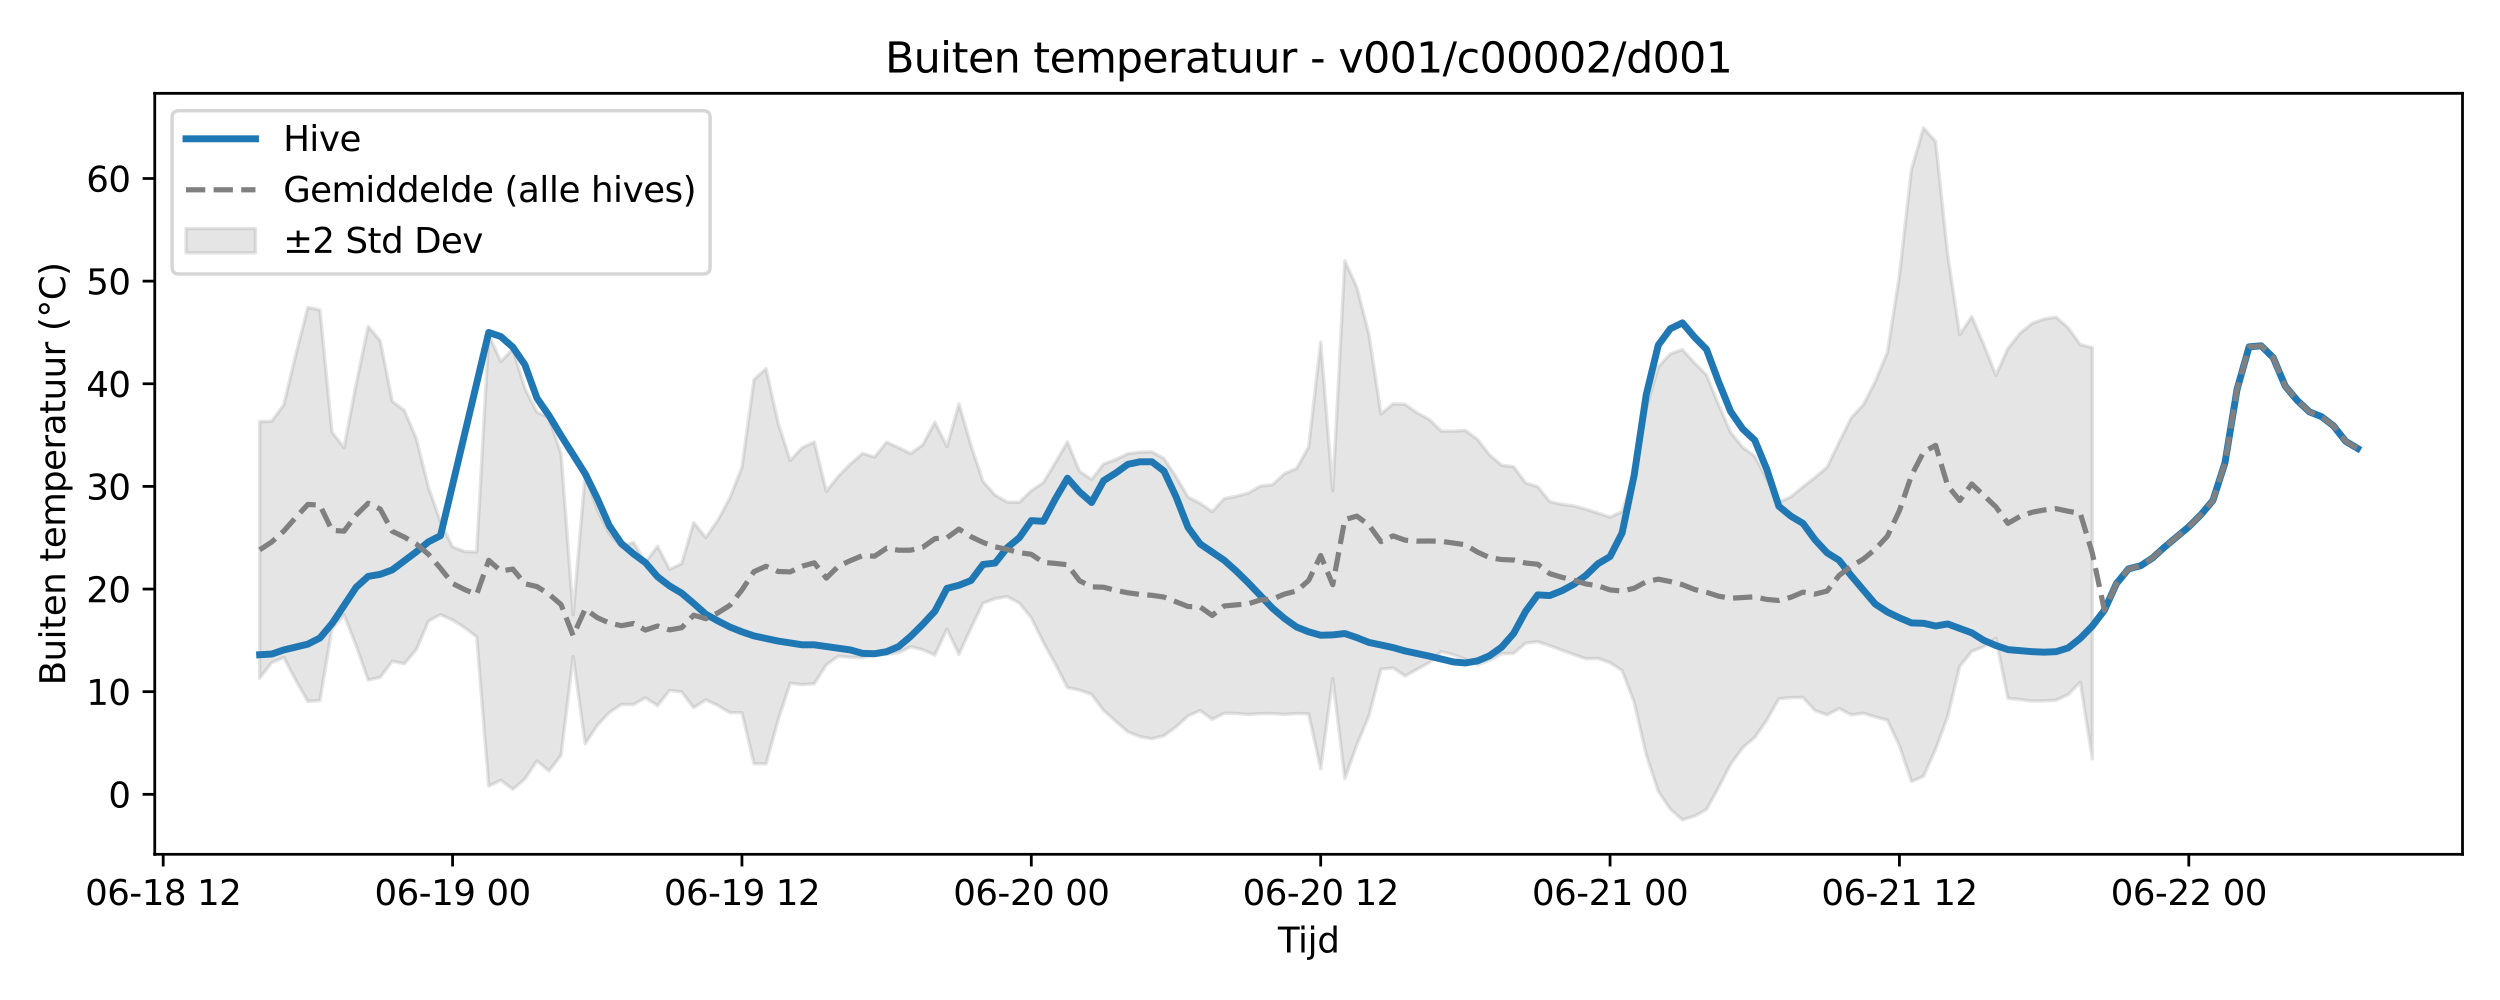 <?xml version="1.0" encoding="utf-8" standalone="no"?>
<!DOCTYPE svg PUBLIC "-//W3C//DTD SVG 1.1//EN"
  "http://www.w3.org/Graphics/SVG/1.1/DTD/svg11.dtd">
<svg xmlns:xlink="http://www.w3.org/1999/xlink" width="720pt" height="288pt" viewBox="0 0 720 288" xmlns="http://www.w3.org/2000/svg" version="1.1">
 <defs>
  <style type="text/css">*{stroke-linejoin: round; stroke-linecap: butt}</style>
 </defs>
 <g id="figure_1">
  <g id="patch_1">
   <path d="M 0 288 
L 720 288 
L 720 0 
L 0 0 
z
" style="fill: #ffffff"/>
  </g>
  <g id="axes_1">
   <g id="patch_2">
    <path d="M 44.57 246.04 
L 709.2 246.04 
L 709.2 26.88 
L 44.57 26.88 
z
" style="fill: #ffffff"/>
   </g>
   <g id="FillBetweenPolyCollection_1">
    <defs>
     <path id="m017dd8bdc1" d="M 74.78 -166.59 
L 74.78 -92.681 
L 78.253 -97.169 
L 81.725 -98.652 
L 85.198 -92.049 
L 88.67 -85.993 
L 92.143 -86.262 
L 95.615 -106.986 
L 99.088 -110.957 
L 102.56 -102.06 
L 106.033 -92.154 
L 109.505 -92.921 
L 112.978 -97.581 
L 116.45 -96.829 
L 119.923 -100.948 
L 123.395 -109.12 
L 126.867 -110.973 
L 130.34 -109.424 
L 133.812 -107.25 
L 137.285 -104.564 
L 140.757 -61.609 
L 144.23 -63.271 
L 147.702 -60.668 
L 151.175 -63.666 
L 154.647 -68.868 
L 158.12 -65.955 
L 161.592 -70.492 
L 165.065 -98.885 
L 168.537 -73.81 
L 172.01 -79.074 
L 175.482 -82.799 
L 178.954 -85.118 
L 182.427 -85.089 
L 185.899 -87.015 
L 189.372 -84.768 
L 192.844 -89.179 
L 196.317 -88.732 
L 199.789 -84.17 
L 203.262 -86.434 
L 206.734 -84.813 
L 210.207 -82.746 
L 213.679 -82.74 
L 217.152 -68.059 
L 220.624 -68.028 
L 224.096 -80.597 
L 227.569 -91.222 
L 231.041 -90.828 
L 234.514 -91.078 
L 237.986 -96.515 
L 241.459 -99.016 
L 244.931 -98.718 
L 248.404 -98.566 
L 251.876 -99.236 
L 255.349 -99.561 
L 258.821 -100.043 
L 262.294 -101.714 
L 265.766 -100.867 
L 269.239 -99.319 
L 272.711 -106.816 
L 276.183 -99.573 
L 279.656 -107.145 
L 283.128 -114.278 
L 286.601 -115.593 
L 290.073 -116.165 
L 293.546 -114.337 
L 297.018 -110.041 
L 300.491 -103.009 
L 303.963 -96.713 
L 307.436 -89.963 
L 310.908 -89.24 
L 314.381 -88.02 
L 317.853 -83.393 
L 321.326 -80.286 
L 324.798 -77.23 
L 328.27 -75.852 
L 331.743 -75.244 
L 335.215 -76.107 
L 338.688 -78.64 
L 342.16 -81.805 
L 345.633 -83.37 
L 349.105 -80.836 
L 352.578 -82.567 
L 356.05 -82.537 
L 359.523 -82.229 
L 362.995 -82.458 
L 366.468 -82.507 
L 369.94 -82.247 
L 373.413 -82.51 
L 376.885 -82.388 
L 380.357 -66.544 
L 383.83 -92.594 
L 387.302 -63.775 
L 390.775 -73.474 
L 394.247 -81.793 
L 397.72 -95.27 
L 401.192 -95.639 
L 404.665 -93.314 
L 408.137 -95.238 
L 411.61 -97.159 
L 415.082 -100.347 
L 418.555 -99.431 
L 422.027 -98.179 
L 425.5 -96.554 
L 428.972 -97.797 
L 432.444 -99.704 
L 435.917 -99.831 
L 439.389 -102.785 
L 442.862 -103.178 
L 446.334 -102.017 
L 449.807 -100.746 
L 453.279 -99.489 
L 456.752 -98.286 
L 460.224 -98.378 
L 463.697 -97.144 
L 467.169 -94.877 
L 470.642 -85.76 
L 474.114 -70.656 
L 477.587 -60.077 
L 481.059 -54.951 
L 484.531 -51.922 
L 488.004 -52.967 
L 491.476 -54.858 
L 494.949 -61.184 
L 498.421 -67.907 
L 501.894 -72.652 
L 505.366 -75.611 
L 508.839 -80.606 
L 512.311 -86.734 
L 515.784 -87.09 
L 519.256 -87.142 
L 522.729 -83.348 
L 526.201 -82.105 
L 529.674 -83.958 
L 533.146 -82.121 
L 536.618 -82.583 
L 540.091 -81.526 
L 543.563 -80.616 
L 547.036 -73.217 
L 550.508 -62.901 
L 553.981 -64.459 
L 557.453 -72.231 
L 560.926 -81.634 
L 564.398 -96.072 
L 567.871 -100.414 
L 571.343 -101.791 
L 574.816 -104.143 
L 578.288 -86.9 
L 581.76 -86.534 
L 585.233 -86.089 
L 588.705 -86.126 
L 592.178 -86.369 
L 595.65 -87.964 
L 599.123 -91.536 
L 602.595 -69.428 
L 602.595 -187.872 
L 602.595 -187.872 
L 599.123 -188.771 
L 595.65 -193.551 
L 592.178 -196.648 
L 588.705 -196.128 
L 585.233 -194.859 
L 581.76 -192.001 
L 578.288 -187.644 
L 574.816 -179.916 
L 571.343 -188.715 
L 567.871 -196.807 
L 564.398 -191.609 
L 560.926 -214.603 
L 557.453 -247.244 
L 553.981 -251.158 
L 550.508 -239.246 
L 547.036 -208.675 
L 543.563 -186.523 
L 540.091 -178.153 
L 536.618 -171.367 
L 533.146 -167.656 
L 529.674 -160.632 
L 526.201 -153.436 
L 522.729 -150.469 
L 519.256 -147.791 
L 515.784 -144.901 
L 512.311 -143.386 
L 508.839 -150.105 
L 505.366 -156.62 
L 501.894 -159.157 
L 498.421 -163.508 
L 494.949 -171.413 
L 491.476 -179.991 
L 488.004 -183.501 
L 484.531 -187.319 
L 481.059 -186.071 
L 477.587 -182.331 
L 474.114 -170.302 
L 470.642 -151.411 
L 467.169 -140.676 
L 463.697 -139.071 
L 460.224 -140.216 
L 456.752 -141.349 
L 453.279 -142.286 
L 449.807 -142.746 
L 446.334 -143.53 
L 442.862 -147.833 
L 439.389 -148.899 
L 435.917 -153.594 
L 432.444 -154.007 
L 428.972 -157.012 
L 425.5 -161.464 
L 422.027 -164.034 
L 418.555 -163.823 
L 415.082 -163.865 
L 411.61 -167.219 
L 408.137 -169.075 
L 404.665 -171.557 
L 401.192 -171.698 
L 397.72 -168.758 
L 394.247 -191.793 
L 390.775 -205.25 
L 387.302 -212.922 
L 383.83 -146.633 
L 380.357 -189.478 
L 376.885 -159.26 
L 373.413 -153.071 
L 369.94 -151.575 
L 366.468 -148.38 
L 362.995 -148.01 
L 359.523 -145.991 
L 356.05 -145.063 
L 352.578 -144.397 
L 349.105 -140.658 
L 345.633 -143.055 
L 342.16 -144.854 
L 338.688 -150.705 
L 335.215 -155.983 
L 331.743 -157.874 
L 328.27 -157.787 
L 324.798 -157.337 
L 321.326 -155.633 
L 317.853 -154.37 
L 314.381 -149.94 
L 310.908 -152.253 
L 307.436 -160.736 
L 303.963 -154.774 
L 300.491 -149.03 
L 297.018 -146.684 
L 293.546 -143.324 
L 290.073 -143.402 
L 286.601 -145.419 
L 283.128 -149.296 
L 279.656 -159.713 
L 276.183 -171.67 
L 272.711 -159.412 
L 269.239 -166.396 
L 265.766 -159.915 
L 262.294 -157.393 
L 258.821 -159.031 
L 255.349 -160.662 
L 251.876 -156.389 
L 248.404 -157.404 
L 244.931 -154.378 
L 241.459 -150.862 
L 237.986 -146.499 
L 234.514 -160.721 
L 231.041 -159.082 
L 227.569 -155.371 
L 224.096 -166.226 
L 220.624 -181.801 
L 217.152 -178.698 
L 213.679 -153.426 
L 210.207 -144.587 
L 206.734 -138.156 
L 203.262 -133.199 
L 199.789 -137.511 
L 196.317 -125.693 
L 192.844 -124.003 
L 189.372 -130.656 
L 185.899 -126.065 
L 182.427 -131.785 
L 178.954 -130.475 
L 175.482 -134.356 
L 172.01 -141.157 
L 168.537 -151.434 
L 165.065 -110.988 
L 161.592 -157.242 
L 158.12 -167.78 
L 154.647 -169.265 
L 151.175 -176.096 
L 147.702 -187.535 
L 144.23 -183.853 
L 140.757 -191.636 
L 137.285 -129.023 
L 133.812 -129.161 
L 130.34 -130.502 
L 126.867 -137.698 
L 123.395 -147.603 
L 119.923 -161.631 
L 116.45 -169.804 
L 112.978 -172.402 
L 109.505 -189.843 
L 106.033 -193.988 
L 102.56 -177.27 
L 99.088 -159.082 
L 95.615 -163.532 
L 92.143 -198.754 
L 88.67 -199.46 
L 85.198 -185.915 
L 81.725 -171.444 
L 78.253 -166.663 
L 74.78 -166.59 
z
" style="stroke: #808080; stroke-opacity: 0.2"/>
    </defs>
    <g clip-path="url(#p7372cb5a3c)">
     <use xlink:href="#m017dd8bdc1" x="0" y="288" style="fill: #808080; fill-opacity: 0.2; stroke: #808080; stroke-opacity: 0.2"/>
    </g>
   </g>
   <g id="matplotlib.axis_1">
    <g id="xtick_1">
     <g id="line2d_1">
      <defs>
       <path id="mefbfb52447" d="M 0 0 
L 0 3.5 
" style="stroke: #000000; stroke-width: 0.8"/>
      </defs>
      <g>
       <use xlink:href="#mefbfb52447" x="47.001" y="246.04" style="stroke: #000000; stroke-width: 0.8"/>
      </g>
     </g>
     <g id="text_1">
      <!-- 06-18 12 -->
      <g transform="translate(24.52 260.638) scale(0.1 -0.1)">
       <defs>
        <path id="DejaVuSans-30" d="M 2034 4250 
Q 1547 4250 1301 3770 
Q 1056 3291 1056 2328 
Q 1056 1369 1301 889 
Q 1547 409 2034 409 
Q 2525 409 2770 889 
Q 3016 1369 3016 2328 
Q 3016 3291 2770 3770 
Q 2525 4250 2034 4250 
z
M 2034 4750 
Q 2819 4750 3233 4129 
Q 3647 3509 3647 2328 
Q 3647 1150 3233 529 
Q 2819 -91 2034 -91 
Q 1250 -91 836 529 
Q 422 1150 422 2328 
Q 422 3509 836 4129 
Q 1250 4750 2034 4750 
z
" transform="scale(0.016)"/>
        <path id="DejaVuSans-36" d="M 2113 2584 
Q 1688 2584 1439 2293 
Q 1191 2003 1191 1497 
Q 1191 994 1439 701 
Q 1688 409 2113 409 
Q 2538 409 2786 701 
Q 3034 994 3034 1497 
Q 3034 2003 2786 2293 
Q 2538 2584 2113 2584 
z
M 3366 4563 
L 3366 3988 
Q 3128 4100 2886 4159 
Q 2644 4219 2406 4219 
Q 1781 4219 1451 3797 
Q 1122 3375 1075 2522 
Q 1259 2794 1537 2939 
Q 1816 3084 2150 3084 
Q 2853 3084 3261 2657 
Q 3669 2231 3669 1497 
Q 3669 778 3244 343 
Q 2819 -91 2113 -91 
Q 1303 -91 875 529 
Q 447 1150 447 2328 
Q 447 3434 972 4092 
Q 1497 4750 2381 4750 
Q 2619 4750 2861 4703 
Q 3103 4656 3366 4563 
z
" transform="scale(0.016)"/>
        <path id="DejaVuSans-2d" d="M 313 2009 
L 1997 2009 
L 1997 1497 
L 313 1497 
L 313 2009 
z
" transform="scale(0.016)"/>
        <path id="DejaVuSans-31" d="M 794 531 
L 1825 531 
L 1825 4091 
L 703 3866 
L 703 4441 
L 1819 4666 
L 2450 4666 
L 2450 531 
L 3481 531 
L 3481 0 
L 794 0 
L 794 531 
z
" transform="scale(0.016)"/>
        <path id="DejaVuSans-38" d="M 2034 2216 
Q 1584 2216 1326 1975 
Q 1069 1734 1069 1313 
Q 1069 891 1326 650 
Q 1584 409 2034 409 
Q 2484 409 2743 651 
Q 3003 894 3003 1313 
Q 3003 1734 2745 1975 
Q 2488 2216 2034 2216 
z
M 1403 2484 
Q 997 2584 770 2862 
Q 544 3141 544 3541 
Q 544 4100 942 4425 
Q 1341 4750 2034 4750 
Q 2731 4750 3128 4425 
Q 3525 4100 3525 3541 
Q 3525 3141 3298 2862 
Q 3072 2584 2669 2484 
Q 3125 2378 3379 2068 
Q 3634 1759 3634 1313 
Q 3634 634 3220 271 
Q 2806 -91 2034 -91 
Q 1263 -91 848 271 
Q 434 634 434 1313 
Q 434 1759 690 2068 
Q 947 2378 1403 2484 
z
M 1172 3481 
Q 1172 3119 1398 2916 
Q 1625 2713 2034 2713 
Q 2441 2713 2670 2916 
Q 2900 3119 2900 3481 
Q 2900 3844 2670 4047 
Q 2441 4250 2034 4250 
Q 1625 4250 1398 4047 
Q 1172 3844 1172 3481 
z
" transform="scale(0.016)"/>
        <path id="DejaVuSans-20" transform="scale(0.016)"/>
        <path id="DejaVuSans-32" d="M 1228 531 
L 3431 531 
L 3431 0 
L 469 0 
L 469 531 
Q 828 903 1448 1529 
Q 2069 2156 2228 2338 
Q 2531 2678 2651 2914 
Q 2772 3150 2772 3378 
Q 2772 3750 2511 3984 
Q 2250 4219 1831 4219 
Q 1534 4219 1204 4116 
Q 875 4013 500 3803 
L 500 4441 
Q 881 4594 1212 4672 
Q 1544 4750 1819 4750 
Q 2544 4750 2975 4387 
Q 3406 4025 3406 3419 
Q 3406 3131 3298 2873 
Q 3191 2616 2906 2266 
Q 2828 2175 2409 1742 
Q 1991 1309 1228 531 
z
" transform="scale(0.016)"/>
       </defs>
       <use xlink:href="#DejaVuSans-30"/>
       <use xlink:href="#DejaVuSans-36" transform="translate(63.623 0)"/>
       <use xlink:href="#DejaVuSans-2d" transform="translate(127.246 0)"/>
       <use xlink:href="#DejaVuSans-31" transform="translate(163.33 0)"/>
       <use xlink:href="#DejaVuSans-38" transform="translate(226.953 0)"/>
       <use xlink:href="#DejaVuSans-20" transform="translate(290.576 0)"/>
       <use xlink:href="#DejaVuSans-31" transform="translate(322.363 0)"/>
       <use xlink:href="#DejaVuSans-32" transform="translate(385.986 0)"/>
      </g>
     </g>
    </g>
    <g id="xtick_2">
     <g id="line2d_2">
      <g>
       <use xlink:href="#mefbfb52447" x="130.34" y="246.04" style="stroke: #000000; stroke-width: 0.8"/>
      </g>
     </g>
     <g id="text_2">
      <!-- 06-19 00 -->
      <g transform="translate(107.859 260.638) scale(0.1 -0.1)">
       <defs>
        <path id="DejaVuSans-39" d="M 703 97 
L 703 672 
Q 941 559 1184 500 
Q 1428 441 1663 441 
Q 2288 441 2617 861 
Q 2947 1281 2994 2138 
Q 2813 1869 2534 1725 
Q 2256 1581 1919 1581 
Q 1219 1581 811 2004 
Q 403 2428 403 3163 
Q 403 3881 828 4315 
Q 1253 4750 1959 4750 
Q 2769 4750 3195 4129 
Q 3622 3509 3622 2328 
Q 3622 1225 3098 567 
Q 2575 -91 1691 -91 
Q 1453 -91 1209 -44 
Q 966 3 703 97 
z
M 1959 2075 
Q 2384 2075 2632 2365 
Q 2881 2656 2881 3163 
Q 2881 3666 2632 3958 
Q 2384 4250 1959 4250 
Q 1534 4250 1286 3958 
Q 1038 3666 1038 3163 
Q 1038 2656 1286 2365 
Q 1534 2075 1959 2075 
z
" transform="scale(0.016)"/>
       </defs>
       <use xlink:href="#DejaVuSans-30"/>
       <use xlink:href="#DejaVuSans-36" transform="translate(63.623 0)"/>
       <use xlink:href="#DejaVuSans-2d" transform="translate(127.246 0)"/>
       <use xlink:href="#DejaVuSans-31" transform="translate(163.33 0)"/>
       <use xlink:href="#DejaVuSans-39" transform="translate(226.953 0)"/>
       <use xlink:href="#DejaVuSans-20" transform="translate(290.576 0)"/>
       <use xlink:href="#DejaVuSans-30" transform="translate(322.363 0)"/>
       <use xlink:href="#DejaVuSans-30" transform="translate(385.986 0)"/>
      </g>
     </g>
    </g>
    <g id="xtick_3">
     <g id="line2d_3">
      <g>
       <use xlink:href="#mefbfb52447" x="213.679" y="246.04" style="stroke: #000000; stroke-width: 0.8"/>
      </g>
     </g>
     <g id="text_3">
      <!-- 06-19 12 -->
      <g transform="translate(191.199 260.638) scale(0.1 -0.1)">
       <use xlink:href="#DejaVuSans-30"/>
       <use xlink:href="#DejaVuSans-36" transform="translate(63.623 0)"/>
       <use xlink:href="#DejaVuSans-2d" transform="translate(127.246 0)"/>
       <use xlink:href="#DejaVuSans-31" transform="translate(163.33 0)"/>
       <use xlink:href="#DejaVuSans-39" transform="translate(226.953 0)"/>
       <use xlink:href="#DejaVuSans-20" transform="translate(290.576 0)"/>
       <use xlink:href="#DejaVuSans-31" transform="translate(322.363 0)"/>
       <use xlink:href="#DejaVuSans-32" transform="translate(385.986 0)"/>
      </g>
     </g>
    </g>
    <g id="xtick_4">
     <g id="line2d_4">
      <g>
       <use xlink:href="#mefbfb52447" x="297.018" y="246.04" style="stroke: #000000; stroke-width: 0.8"/>
      </g>
     </g>
     <g id="text_4">
      <!-- 06-20 00 -->
      <g transform="translate(274.538 260.638) scale(0.1 -0.1)">
       <use xlink:href="#DejaVuSans-30"/>
       <use xlink:href="#DejaVuSans-36" transform="translate(63.623 0)"/>
       <use xlink:href="#DejaVuSans-2d" transform="translate(127.246 0)"/>
       <use xlink:href="#DejaVuSans-32" transform="translate(163.33 0)"/>
       <use xlink:href="#DejaVuSans-30" transform="translate(226.953 0)"/>
       <use xlink:href="#DejaVuSans-20" transform="translate(290.576 0)"/>
       <use xlink:href="#DejaVuSans-30" transform="translate(322.363 0)"/>
       <use xlink:href="#DejaVuSans-30" transform="translate(385.986 0)"/>
      </g>
     </g>
    </g>
    <g id="xtick_5">
     <g id="line2d_5">
      <g>
       <use xlink:href="#mefbfb52447" x="380.357" y="246.04" style="stroke: #000000; stroke-width: 0.8"/>
      </g>
     </g>
     <g id="text_5">
      <!-- 06-20 12 -->
      <g transform="translate(357.877 260.638) scale(0.1 -0.1)">
       <use xlink:href="#DejaVuSans-30"/>
       <use xlink:href="#DejaVuSans-36" transform="translate(63.623 0)"/>
       <use xlink:href="#DejaVuSans-2d" transform="translate(127.246 0)"/>
       <use xlink:href="#DejaVuSans-32" transform="translate(163.33 0)"/>
       <use xlink:href="#DejaVuSans-30" transform="translate(226.953 0)"/>
       <use xlink:href="#DejaVuSans-20" transform="translate(290.576 0)"/>
       <use xlink:href="#DejaVuSans-31" transform="translate(322.363 0)"/>
       <use xlink:href="#DejaVuSans-32" transform="translate(385.986 0)"/>
      </g>
     </g>
    </g>
    <g id="xtick_6">
     <g id="line2d_6">
      <g>
       <use xlink:href="#mefbfb52447" x="463.697" y="246.04" style="stroke: #000000; stroke-width: 0.8"/>
      </g>
     </g>
     <g id="text_6">
      <!-- 06-21 00 -->
      <g transform="translate(441.216 260.638) scale(0.1 -0.1)">
       <use xlink:href="#DejaVuSans-30"/>
       <use xlink:href="#DejaVuSans-36" transform="translate(63.623 0)"/>
       <use xlink:href="#DejaVuSans-2d" transform="translate(127.246 0)"/>
       <use xlink:href="#DejaVuSans-32" transform="translate(163.33 0)"/>
       <use xlink:href="#DejaVuSans-31" transform="translate(226.953 0)"/>
       <use xlink:href="#DejaVuSans-20" transform="translate(290.576 0)"/>
       <use xlink:href="#DejaVuSans-30" transform="translate(322.363 0)"/>
       <use xlink:href="#DejaVuSans-30" transform="translate(385.986 0)"/>
      </g>
     </g>
    </g>
    <g id="xtick_7">
     <g id="line2d_7">
      <g>
       <use xlink:href="#mefbfb52447" x="547.036" y="246.04" style="stroke: #000000; stroke-width: 0.8"/>
      </g>
     </g>
     <g id="text_7">
      <!-- 06-21 12 -->
      <g transform="translate(524.555 260.638) scale(0.1 -0.1)">
       <use xlink:href="#DejaVuSans-30"/>
       <use xlink:href="#DejaVuSans-36" transform="translate(63.623 0)"/>
       <use xlink:href="#DejaVuSans-2d" transform="translate(127.246 0)"/>
       <use xlink:href="#DejaVuSans-32" transform="translate(163.33 0)"/>
       <use xlink:href="#DejaVuSans-31" transform="translate(226.953 0)"/>
       <use xlink:href="#DejaVuSans-20" transform="translate(290.576 0)"/>
       <use xlink:href="#DejaVuSans-31" transform="translate(322.363 0)"/>
       <use xlink:href="#DejaVuSans-32" transform="translate(385.986 0)"/>
      </g>
     </g>
    </g>
    <g id="xtick_8">
     <g id="line2d_8">
      <g>
       <use xlink:href="#mefbfb52447" x="630.375" y="246.04" style="stroke: #000000; stroke-width: 0.8"/>
      </g>
     </g>
     <g id="text_8">
      <!-- 06-22 00 -->
      <g transform="translate(607.895 260.638) scale(0.1 -0.1)">
       <use xlink:href="#DejaVuSans-30"/>
       <use xlink:href="#DejaVuSans-36" transform="translate(63.623 0)"/>
       <use xlink:href="#DejaVuSans-2d" transform="translate(127.246 0)"/>
       <use xlink:href="#DejaVuSans-32" transform="translate(163.33 0)"/>
       <use xlink:href="#DejaVuSans-32" transform="translate(226.953 0)"/>
       <use xlink:href="#DejaVuSans-20" transform="translate(290.576 0)"/>
       <use xlink:href="#DejaVuSans-30" transform="translate(322.363 0)"/>
       <use xlink:href="#DejaVuSans-30" transform="translate(385.986 0)"/>
      </g>
     </g>
    </g>
    <g id="text_9">
     <!-- Tijd -->
     <g transform="translate(368.035 274.317) scale(0.1 -0.1)">
      <defs>
       <path id="DejaVuSans-54" d="M -19 4666 
L 3928 4666 
L 3928 4134 
L 2272 4134 
L 2272 0 
L 1638 0 
L 1638 4134 
L -19 4134 
L -19 4666 
z
" transform="scale(0.016)"/>
       <path id="DejaVuSans-69" d="M 603 3500 
L 1178 3500 
L 1178 0 
L 603 0 
L 603 3500 
z
M 603 4863 
L 1178 4863 
L 1178 4134 
L 603 4134 
L 603 4863 
z
" transform="scale(0.016)"/>
       <path id="DejaVuSans-6a" d="M 603 3500 
L 1178 3500 
L 1178 -63 
Q 1178 -731 923 -1031 
Q 669 -1331 103 -1331 
L -116 -1331 
L -116 -844 
L 38 -844 
Q 366 -844 484 -692 
Q 603 -541 603 -63 
L 603 3500 
z
M 603 4863 
L 1178 4863 
L 1178 4134 
L 603 4134 
L 603 4863 
z
" transform="scale(0.016)"/>
       <path id="DejaVuSans-64" d="M 2906 2969 
L 2906 4863 
L 3481 4863 
L 3481 0 
L 2906 0 
L 2906 525 
Q 2725 213 2448 61 
Q 2172 -91 1784 -91 
Q 1150 -91 751 415 
Q 353 922 353 1747 
Q 353 2572 751 3078 
Q 1150 3584 1784 3584 
Q 2172 3584 2448 3432 
Q 2725 3281 2906 2969 
z
M 947 1747 
Q 947 1113 1208 752 
Q 1469 391 1925 391 
Q 2381 391 2643 752 
Q 2906 1113 2906 1747 
Q 2906 2381 2643 2742 
Q 2381 3103 1925 3103 
Q 1469 3103 1208 2742 
Q 947 2381 947 1747 
z
" transform="scale(0.016)"/>
      </defs>
      <use xlink:href="#DejaVuSans-54"/>
      <use xlink:href="#DejaVuSans-69" transform="translate(57.959 0)"/>
      <use xlink:href="#DejaVuSans-6a" transform="translate(85.742 0)"/>
      <use xlink:href="#DejaVuSans-64" transform="translate(113.525 0)"/>
     </g>
    </g>
   </g>
   <g id="matplotlib.axis_2">
    <g id="ytick_1">
     <g id="line2d_9">
      <defs>
       <path id="m45686d8655" d="M 0 0 
L -3.5 0 
" style="stroke: #000000; stroke-width: 0.8"/>
      </defs>
      <g>
       <use xlink:href="#m45686d8655" x="44.57" y="228.766" style="stroke: #000000; stroke-width: 0.8"/>
      </g>
     </g>
     <g id="text_10">
      <!-- 0 -->
      <g transform="translate(31.207 232.565) scale(0.1 -0.1)">
       <use xlink:href="#DejaVuSans-30"/>
      </g>
     </g>
    </g>
    <g id="ytick_2">
     <g id="line2d_10">
      <g>
       <use xlink:href="#m45686d8655" x="44.57" y="199.206" style="stroke: #000000; stroke-width: 0.8"/>
      </g>
     </g>
     <g id="text_11">
      <!-- 10 -->
      <g transform="translate(24.845 203.005) scale(0.1 -0.1)">
       <use xlink:href="#DejaVuSans-31"/>
       <use xlink:href="#DejaVuSans-30" transform="translate(63.623 0)"/>
      </g>
     </g>
    </g>
    <g id="ytick_3">
     <g id="line2d_11">
      <g>
       <use xlink:href="#m45686d8655" x="44.57" y="169.646" style="stroke: #000000; stroke-width: 0.8"/>
      </g>
     </g>
     <g id="text_12">
      <!-- 20 -->
      <g transform="translate(24.845 173.446) scale(0.1 -0.1)">
       <use xlink:href="#DejaVuSans-32"/>
       <use xlink:href="#DejaVuSans-30" transform="translate(63.623 0)"/>
      </g>
     </g>
    </g>
    <g id="ytick_4">
     <g id="line2d_12">
      <g>
       <use xlink:href="#m45686d8655" x="44.57" y="140.087" style="stroke: #000000; stroke-width: 0.8"/>
      </g>
     </g>
     <g id="text_13">
      <!-- 30 -->
      <g transform="translate(24.845 143.886) scale(0.1 -0.1)">
       <defs>
        <path id="DejaVuSans-33" d="M 2597 2516 
Q 3050 2419 3304 2112 
Q 3559 1806 3559 1356 
Q 3559 666 3084 287 
Q 2609 -91 1734 -91 
Q 1441 -91 1130 -33 
Q 819 25 488 141 
L 488 750 
Q 750 597 1062 519 
Q 1375 441 1716 441 
Q 2309 441 2620 675 
Q 2931 909 2931 1356 
Q 2931 1769 2642 2001 
Q 2353 2234 1838 2234 
L 1294 2234 
L 1294 2753 
L 1863 2753 
Q 2328 2753 2575 2939 
Q 2822 3125 2822 3475 
Q 2822 3834 2567 4026 
Q 2313 4219 1838 4219 
Q 1578 4219 1281 4162 
Q 984 4106 628 3988 
L 628 4550 
Q 988 4650 1302 4700 
Q 1616 4750 1894 4750 
Q 2613 4750 3031 4423 
Q 3450 4097 3450 3541 
Q 3450 3153 3228 2886 
Q 3006 2619 2597 2516 
z
" transform="scale(0.016)"/>
       </defs>
       <use xlink:href="#DejaVuSans-33"/>
       <use xlink:href="#DejaVuSans-30" transform="translate(63.623 0)"/>
      </g>
     </g>
    </g>
    <g id="ytick_5">
     <g id="line2d_13">
      <g>
       <use xlink:href="#m45686d8655" x="44.57" y="110.527" style="stroke: #000000; stroke-width: 0.8"/>
      </g>
     </g>
     <g id="text_14">
      <!-- 40 -->
      <g transform="translate(24.845 114.326) scale(0.1 -0.1)">
       <defs>
        <path id="DejaVuSans-34" d="M 2419 4116 
L 825 1625 
L 2419 1625 
L 2419 4116 
z
M 2253 4666 
L 3047 4666 
L 3047 1625 
L 3713 1625 
L 3713 1100 
L 3047 1100 
L 3047 0 
L 2419 0 
L 2419 1100 
L 313 1100 
L 313 1709 
L 2253 4666 
z
" transform="scale(0.016)"/>
       </defs>
       <use xlink:href="#DejaVuSans-34"/>
       <use xlink:href="#DejaVuSans-30" transform="translate(63.623 0)"/>
      </g>
     </g>
    </g>
    <g id="ytick_6">
     <g id="line2d_14">
      <g>
       <use xlink:href="#m45686d8655" x="44.57" y="80.967" style="stroke: #000000; stroke-width: 0.8"/>
      </g>
     </g>
     <g id="text_15">
      <!-- 50 -->
      <g transform="translate(24.845 84.766) scale(0.1 -0.1)">
       <defs>
        <path id="DejaVuSans-35" d="M 691 4666 
L 3169 4666 
L 3169 4134 
L 1269 4134 
L 1269 2991 
Q 1406 3038 1543 3061 
Q 1681 3084 1819 3084 
Q 2600 3084 3056 2656 
Q 3513 2228 3513 1497 
Q 3513 744 3044 326 
Q 2575 -91 1722 -91 
Q 1428 -91 1123 -41 
Q 819 9 494 109 
L 494 744 
Q 775 591 1075 516 
Q 1375 441 1709 441 
Q 2250 441 2565 725 
Q 2881 1009 2881 1497 
Q 2881 1984 2565 2268 
Q 2250 2553 1709 2553 
Q 1456 2553 1204 2497 
Q 953 2441 691 2322 
L 691 4666 
z
" transform="scale(0.016)"/>
       </defs>
       <use xlink:href="#DejaVuSans-35"/>
       <use xlink:href="#DejaVuSans-30" transform="translate(63.623 0)"/>
      </g>
     </g>
    </g>
    <g id="ytick_7">
     <g id="line2d_15">
      <g>
       <use xlink:href="#m45686d8655" x="44.57" y="51.407" style="stroke: #000000; stroke-width: 0.8"/>
      </g>
     </g>
     <g id="text_16">
      <!-- 60 -->
      <g transform="translate(24.845 55.207) scale(0.1 -0.1)">
       <use xlink:href="#DejaVuSans-36"/>
       <use xlink:href="#DejaVuSans-30" transform="translate(63.623 0)"/>
      </g>
     </g>
    </g>
    <g id="text_17">
     <!-- Buiten temperatuur (°C) -->
     <g transform="translate(18.765 197.355) rotate(-90) scale(0.1 -0.1)">
      <defs>
       <path id="DejaVuSans-42" d="M 1259 2228 
L 1259 519 
L 2272 519 
Q 2781 519 3026 730 
Q 3272 941 3272 1375 
Q 3272 1813 3026 2020 
Q 2781 2228 2272 2228 
L 1259 2228 
z
M 1259 4147 
L 1259 2741 
L 2194 2741 
Q 2656 2741 2882 2914 
Q 3109 3088 3109 3444 
Q 3109 3797 2882 3972 
Q 2656 4147 2194 4147 
L 1259 4147 
z
M 628 4666 
L 2241 4666 
Q 2963 4666 3353 4366 
Q 3744 4066 3744 3513 
Q 3744 3084 3544 2831 
Q 3344 2578 2956 2516 
Q 3422 2416 3680 2098 
Q 3938 1781 3938 1306 
Q 3938 681 3513 340 
Q 3088 0 2303 0 
L 628 0 
L 628 4666 
z
" transform="scale(0.016)"/>
       <path id="DejaVuSans-75" d="M 544 1381 
L 544 3500 
L 1119 3500 
L 1119 1403 
Q 1119 906 1312 657 
Q 1506 409 1894 409 
Q 2359 409 2629 706 
Q 2900 1003 2900 1516 
L 2900 3500 
L 3475 3500 
L 3475 0 
L 2900 0 
L 2900 538 
Q 2691 219 2414 64 
Q 2138 -91 1772 -91 
Q 1169 -91 856 284 
Q 544 659 544 1381 
z
M 1991 3584 
L 1991 3584 
z
" transform="scale(0.016)"/>
       <path id="DejaVuSans-74" d="M 1172 4494 
L 1172 3500 
L 2356 3500 
L 2356 3053 
L 1172 3053 
L 1172 1153 
Q 1172 725 1289 603 
Q 1406 481 1766 481 
L 2356 481 
L 2356 0 
L 1766 0 
Q 1100 0 847 248 
Q 594 497 594 1153 
L 594 3053 
L 172 3053 
L 172 3500 
L 594 3500 
L 594 4494 
L 1172 4494 
z
" transform="scale(0.016)"/>
       <path id="DejaVuSans-65" d="M 3597 1894 
L 3597 1613 
L 953 1613 
Q 991 1019 1311 708 
Q 1631 397 2203 397 
Q 2534 397 2845 478 
Q 3156 559 3463 722 
L 3463 178 
Q 3153 47 2828 -22 
Q 2503 -91 2169 -91 
Q 1331 -91 842 396 
Q 353 884 353 1716 
Q 353 2575 817 3079 
Q 1281 3584 2069 3584 
Q 2775 3584 3186 3129 
Q 3597 2675 3597 1894 
z
M 3022 2063 
Q 3016 2534 2758 2815 
Q 2500 3097 2075 3097 
Q 1594 3097 1305 2825 
Q 1016 2553 972 2059 
L 3022 2063 
z
" transform="scale(0.016)"/>
       <path id="DejaVuSans-6e" d="M 3513 2113 
L 3513 0 
L 2938 0 
L 2938 2094 
Q 2938 2591 2744 2837 
Q 2550 3084 2163 3084 
Q 1697 3084 1428 2787 
Q 1159 2491 1159 1978 
L 1159 0 
L 581 0 
L 581 3500 
L 1159 3500 
L 1159 2956 
Q 1366 3272 1645 3428 
Q 1925 3584 2291 3584 
Q 2894 3584 3203 3211 
Q 3513 2838 3513 2113 
z
" transform="scale(0.016)"/>
       <path id="DejaVuSans-6d" d="M 3328 2828 
Q 3544 3216 3844 3400 
Q 4144 3584 4550 3584 
Q 5097 3584 5394 3201 
Q 5691 2819 5691 2113 
L 5691 0 
L 5113 0 
L 5113 2094 
Q 5113 2597 4934 2840 
Q 4756 3084 4391 3084 
Q 3944 3084 3684 2787 
Q 3425 2491 3425 1978 
L 3425 0 
L 2847 0 
L 2847 2094 
Q 2847 2600 2669 2842 
Q 2491 3084 2119 3084 
Q 1678 3084 1418 2786 
Q 1159 2488 1159 1978 
L 1159 0 
L 581 0 
L 581 3500 
L 1159 3500 
L 1159 2956 
Q 1356 3278 1631 3431 
Q 1906 3584 2284 3584 
Q 2666 3584 2933 3390 
Q 3200 3197 3328 2828 
z
" transform="scale(0.016)"/>
       <path id="DejaVuSans-70" d="M 1159 525 
L 1159 -1331 
L 581 -1331 
L 581 3500 
L 1159 3500 
L 1159 2969 
Q 1341 3281 1617 3432 
Q 1894 3584 2278 3584 
Q 2916 3584 3314 3078 
Q 3713 2572 3713 1747 
Q 3713 922 3314 415 
Q 2916 -91 2278 -91 
Q 1894 -91 1617 61 
Q 1341 213 1159 525 
z
M 3116 1747 
Q 3116 2381 2855 2742 
Q 2594 3103 2138 3103 
Q 1681 3103 1420 2742 
Q 1159 2381 1159 1747 
Q 1159 1113 1420 752 
Q 1681 391 2138 391 
Q 2594 391 2855 752 
Q 3116 1113 3116 1747 
z
" transform="scale(0.016)"/>
       <path id="DejaVuSans-72" d="M 2631 2963 
Q 2534 3019 2420 3045 
Q 2306 3072 2169 3072 
Q 1681 3072 1420 2755 
Q 1159 2438 1159 1844 
L 1159 0 
L 581 0 
L 581 3500 
L 1159 3500 
L 1159 2956 
Q 1341 3275 1631 3429 
Q 1922 3584 2338 3584 
Q 2397 3584 2469 3576 
Q 2541 3569 2628 3553 
L 2631 2963 
z
" transform="scale(0.016)"/>
       <path id="DejaVuSans-61" d="M 2194 1759 
Q 1497 1759 1228 1600 
Q 959 1441 959 1056 
Q 959 750 1161 570 
Q 1363 391 1709 391 
Q 2188 391 2477 730 
Q 2766 1069 2766 1631 
L 2766 1759 
L 2194 1759 
z
M 3341 1997 
L 3341 0 
L 2766 0 
L 2766 531 
Q 2569 213 2275 61 
Q 1981 -91 1556 -91 
Q 1019 -91 701 211 
Q 384 513 384 1019 
Q 384 1609 779 1909 
Q 1175 2209 1959 2209 
L 2766 2209 
L 2766 2266 
Q 2766 2663 2505 2880 
Q 2244 3097 1772 3097 
Q 1472 3097 1187 3025 
Q 903 2953 641 2809 
L 641 3341 
Q 956 3463 1253 3523 
Q 1550 3584 1831 3584 
Q 2591 3584 2966 3190 
Q 3341 2797 3341 1997 
z
" transform="scale(0.016)"/>
       <path id="DejaVuSans-28" d="M 1984 4856 
Q 1566 4138 1362 3434 
Q 1159 2731 1159 2009 
Q 1159 1288 1364 580 
Q 1569 -128 1984 -844 
L 1484 -844 
Q 1016 -109 783 600 
Q 550 1309 550 2009 
Q 550 2706 781 3412 
Q 1013 4119 1484 4856 
L 1984 4856 
z
" transform="scale(0.016)"/>
       <path id="DejaVuSans-b0" d="M 1600 4347 
Q 1350 4347 1178 4173 
Q 1006 4000 1006 3750 
Q 1006 3503 1178 3333 
Q 1350 3163 1600 3163 
Q 1850 3163 2022 3333 
Q 2194 3503 2194 3750 
Q 2194 3997 2020 4172 
Q 1847 4347 1600 4347 
z
M 1600 4750 
Q 1800 4750 1984 4673 
Q 2169 4597 2303 4453 
Q 2447 4313 2519 4134 
Q 2591 3956 2591 3750 
Q 2591 3338 2302 3052 
Q 2013 2766 1594 2766 
Q 1172 2766 890 3047 
Q 609 3328 609 3750 
Q 609 4169 896 4459 
Q 1184 4750 1600 4750 
z
" transform="scale(0.016)"/>
       <path id="DejaVuSans-43" d="M 4122 4306 
L 4122 3641 
Q 3803 3938 3442 4084 
Q 3081 4231 2675 4231 
Q 1875 4231 1450 3742 
Q 1025 3253 1025 2328 
Q 1025 1406 1450 917 
Q 1875 428 2675 428 
Q 3081 428 3442 575 
Q 3803 722 4122 1019 
L 4122 359 
Q 3791 134 3420 21 
Q 3050 -91 2638 -91 
Q 1578 -91 968 557 
Q 359 1206 359 2328 
Q 359 3453 968 4101 
Q 1578 4750 2638 4750 
Q 3056 4750 3426 4639 
Q 3797 4528 4122 4306 
z
" transform="scale(0.016)"/>
       <path id="DejaVuSans-29" d="M 513 4856 
L 1013 4856 
Q 1481 4119 1714 3412 
Q 1947 2706 1947 2009 
Q 1947 1309 1714 600 
Q 1481 -109 1013 -844 
L 513 -844 
Q 928 -128 1133 580 
Q 1338 1288 1338 2009 
Q 1338 2731 1133 3434 
Q 928 4138 513 4856 
z
" transform="scale(0.016)"/>
      </defs>
      <use xlink:href="#DejaVuSans-42"/>
      <use xlink:href="#DejaVuSans-75" transform="translate(68.604 0)"/>
      <use xlink:href="#DejaVuSans-69" transform="translate(131.982 0)"/>
      <use xlink:href="#DejaVuSans-74" transform="translate(159.766 0)"/>
      <use xlink:href="#DejaVuSans-65" transform="translate(198.975 0)"/>
      <use xlink:href="#DejaVuSans-6e" transform="translate(260.498 0)"/>
      <use xlink:href="#DejaVuSans-20" transform="translate(323.877 0)"/>
      <use xlink:href="#DejaVuSans-74" transform="translate(355.664 0)"/>
      <use xlink:href="#DejaVuSans-65" transform="translate(394.873 0)"/>
      <use xlink:href="#DejaVuSans-6d" transform="translate(456.396 0)"/>
      <use xlink:href="#DejaVuSans-70" transform="translate(553.809 0)"/>
      <use xlink:href="#DejaVuSans-65" transform="translate(617.285 0)"/>
      <use xlink:href="#DejaVuSans-72" transform="translate(678.809 0)"/>
      <use xlink:href="#DejaVuSans-61" transform="translate(719.922 0)"/>
      <use xlink:href="#DejaVuSans-74" transform="translate(781.201 0)"/>
      <use xlink:href="#DejaVuSans-75" transform="translate(820.41 0)"/>
      <use xlink:href="#DejaVuSans-75" transform="translate(883.789 0)"/>
      <use xlink:href="#DejaVuSans-72" transform="translate(947.168 0)"/>
      <use xlink:href="#DejaVuSans-20" transform="translate(988.281 0)"/>
      <use xlink:href="#DejaVuSans-28" transform="translate(1020.068 0)"/>
      <use xlink:href="#DejaVuSans-b0" transform="translate(1059.082 0)"/>
      <use xlink:href="#DejaVuSans-43" transform="translate(1109.082 0)"/>
      <use xlink:href="#DejaVuSans-29" transform="translate(1178.906 0)"/>
     </g>
    </g>
   </g>
   <g id="line2d_16">
    <path d="M 74.78 188.565 
L 78.253 188.368 
L 81.725 187.185 
L 88.67 185.51 
L 92.143 183.737 
L 95.615 179.598 
L 102.56 169.154 
L 106.033 166.001 
L 109.505 165.41 
L 112.978 164.129 
L 119.923 158.906 
L 123.395 156.049 
L 126.867 154.275 
L 140.757 95.747 
L 144.23 96.929 
L 147.702 99.984 
L 151.175 105.058 
L 154.647 114.665 
L 158.12 119.69 
L 161.592 125.455 
L 168.537 136.441 
L 172.01 143.535 
L 175.482 151.418 
L 178.954 156.542 
L 182.427 159.498 
L 185.899 162.059 
L 189.372 166.099 
L 192.844 168.76 
L 196.317 170.829 
L 199.789 173.785 
L 203.262 176.889 
L 206.734 178.81 
L 210.207 180.584 
L 213.679 181.963 
L 217.152 183.145 
L 224.096 184.623 
L 231.041 185.707 
L 234.514 185.707 
L 244.931 187.185 
L 248.404 188.171 
L 251.876 188.269 
L 255.349 187.678 
L 258.821 186.2 
L 262.294 183.244 
L 265.766 179.795 
L 269.239 176.051 
L 272.711 169.449 
L 276.183 168.563 
L 279.656 167.183 
L 283.128 162.552 
L 286.601 162.158 
L 290.073 157.724 
L 293.546 154.867 
L 297.018 149.94 
L 300.491 150.137 
L 303.963 143.634 
L 307.436 137.722 
L 310.908 141.663 
L 314.381 144.718 
L 317.853 138.412 
L 321.326 136.244 
L 324.798 133.731 
L 328.27 132.992 
L 331.743 132.992 
L 335.215 135.653 
L 338.688 143.043 
L 342.16 151.911 
L 345.633 156.64 
L 352.578 161.37 
L 356.05 164.473 
L 359.523 167.873 
L 366.468 175.164 
L 369.94 178.12 
L 373.413 180.584 
L 376.885 181.963 
L 380.357 182.948 
L 383.83 182.85 
L 387.302 182.456 
L 390.775 183.638 
L 394.247 185.018 
L 401.192 186.496 
L 404.665 187.481 
L 411.61 188.959 
L 418.555 190.634 
L 422.027 190.929 
L 425.5 190.338 
L 428.972 188.86 
L 432.444 186.397 
L 435.917 182.456 
L 439.389 176.051 
L 442.862 171.322 
L 446.334 171.519 
L 449.807 170.139 
L 453.279 168.267 
L 456.752 165.705 
L 460.224 162.355 
L 463.697 160.286 
L 467.169 153.487 
L 470.642 136.835 
L 474.114 113.68 
L 477.587 99.393 
L 481.059 94.663 
L 484.531 92.988 
L 488.004 97.077 
L 491.476 100.624 
L 494.949 109.936 
L 498.421 118.508 
L 501.894 123.533 
L 505.366 126.785 
L 508.839 135.16 
L 512.311 145.802 
L 515.784 148.659 
L 519.256 150.728 
L 522.729 155.458 
L 526.201 159.202 
L 529.674 161.37 
L 533.146 165.804 
L 540.091 173.982 
L 543.563 176.248 
L 547.036 177.923 
L 550.508 179.401 
L 553.981 179.5 
L 557.453 180.288 
L 560.926 179.697 
L 567.871 182.259 
L 571.343 184.426 
L 574.816 185.904 
L 578.288 187.087 
L 585.233 187.678 
L 588.705 187.826 
L 592.178 187.678 
L 595.65 186.594 
L 599.123 183.835 
L 602.595 180.288 
L 606.068 175.755 
L 609.54 168.07 
L 613.013 163.833 
L 616.485 162.946 
L 619.958 160.68 
L 623.43 157.527 
L 630.375 151.714 
L 633.847 148.265 
L 637.32 144.127 
L 640.792 133.288 
L 644.265 112.153 
L 647.737 99.885 
L 651.21 99.59 
L 654.682 102.989 
L 658.155 111.217 
L 661.627 115.355 
L 665.1 118.607 
L 668.572 119.986 
L 672.045 122.646 
L 675.517 127.08 
L 678.99 129.15 
L 678.99 129.15 
" clip-path="url(#p7372cb5a3c)" style="fill: none; stroke: #1f77b4; stroke-width: 2; stroke-linecap: square"/>
   </g>
   <g id="line2d_17">
    <path d="M 74.78 158.364 
L 78.253 156.084 
L 81.725 152.952 
L 85.198 149.018 
L 88.67 145.274 
L 92.143 145.492 
L 95.615 152.741 
L 99.088 152.98 
L 102.56 148.335 
L 106.033 144.929 
L 109.505 146.618 
L 112.978 153.009 
L 116.45 154.684 
L 119.923 156.711 
L 123.395 159.638 
L 126.867 163.664 
L 130.34 168.037 
L 133.812 169.794 
L 137.285 171.207 
L 140.757 161.378 
L 144.23 164.438 
L 147.702 163.899 
L 151.175 168.119 
L 154.647 168.933 
L 158.12 171.133 
L 161.592 174.133 
L 165.065 183.063 
L 168.537 175.378 
L 172.01 177.884 
L 175.482 179.422 
L 178.954 180.204 
L 182.427 179.563 
L 185.899 181.46 
L 189.372 180.288 
L 192.844 181.409 
L 196.317 180.788 
L 199.789 177.16 
L 203.262 178.184 
L 206.734 176.516 
L 210.207 174.334 
L 213.679 169.917 
L 217.152 164.621 
L 220.624 163.086 
L 224.096 164.588 
L 227.569 164.703 
L 231.041 163.045 
L 234.514 162.101 
L 237.986 166.493 
L 241.459 163.061 
L 244.931 161.452 
L 248.404 160.015 
L 251.876 160.187 
L 255.349 157.888 
L 258.821 158.463 
L 262.294 158.447 
L 265.766 157.609 
L 269.239 155.142 
L 272.711 154.886 
L 276.183 152.379 
L 279.656 154.571 
L 283.128 156.213 
L 286.601 157.494 
L 290.073 158.217 
L 293.546 159.169 
L 297.018 159.637 
L 300.491 161.981 
L 303.963 162.257 
L 307.436 162.651 
L 310.908 167.254 
L 314.381 169.02 
L 317.853 169.119 
L 321.326 170.041 
L 324.798 170.716 
L 328.27 171.181 
L 331.743 171.441 
L 335.215 171.955 
L 342.16 174.67 
L 345.633 174.788 
L 349.105 177.253 
L 352.578 174.518 
L 359.523 173.89 
L 362.995 172.766 
L 366.468 172.557 
L 369.94 171.089 
L 373.413 170.209 
L 376.885 167.176 
L 380.357 159.989 
L 383.83 168.387 
L 387.302 149.651 
L 390.775 148.638 
L 394.247 151.207 
L 397.72 155.986 
L 401.192 154.332 
L 404.665 155.565 
L 408.137 155.844 
L 411.61 155.811 
L 415.082 155.894 
L 422.027 156.894 
L 425.5 158.991 
L 428.972 160.596 
L 432.444 161.145 
L 435.917 161.288 
L 439.389 162.158 
L 442.862 162.495 
L 446.334 165.227 
L 449.807 166.254 
L 453.279 167.113 
L 456.752 168.183 
L 460.224 168.703 
L 463.697 169.893 
L 467.169 170.224 
L 470.642 169.414 
L 474.114 167.521 
L 477.587 166.796 
L 481.059 167.489 
L 484.531 168.38 
L 488.004 169.766 
L 491.476 170.575 
L 494.949 171.702 
L 498.421 172.293 
L 505.366 171.885 
L 508.839 172.645 
L 512.311 172.94 
L 515.784 172.004 
L 519.256 170.533 
L 522.729 171.092 
L 526.201 170.229 
L 529.674 165.705 
L 533.146 163.112 
L 536.618 161.025 
L 540.091 158.16 
L 543.563 154.43 
L 547.036 147.054 
L 550.508 136.927 
L 553.981 130.191 
L 557.453 128.263 
L 560.926 139.881 
L 564.398 144.159 
L 567.871 139.39 
L 574.816 145.97 
L 578.288 150.728 
L 581.76 148.733 
L 585.233 147.526 
L 588.705 146.873 
L 592.178 146.491 
L 595.65 147.243 
L 599.123 147.846 
L 602.595 159.35 
L 606.068 175.755 
L 609.54 168.07 
L 613.013 163.833 
L 616.485 162.946 
L 619.958 160.68 
L 623.43 157.527 
L 630.375 151.714 
L 633.847 148.265 
L 637.32 144.127 
L 640.792 133.288 
L 644.265 112.153 
L 647.737 99.885 
L 651.21 99.59 
L 654.682 102.989 
L 658.155 111.217 
L 661.627 115.355 
L 665.1 118.607 
L 668.572 119.986 
L 672.045 122.646 
L 675.517 127.08 
L 678.99 129.15 
L 678.99 129.15 
" clip-path="url(#p7372cb5a3c)" style="fill: none; stroke-dasharray: 5.55,2.4; stroke-dashoffset: 0; stroke: #808080; stroke-width: 1.5"/>
   </g>
   <g id="patch_3">
    <path d="M 44.57 246.04 
L 44.57 26.88 
" style="fill: none; stroke: #000000; stroke-width: 0.8; stroke-linejoin: miter; stroke-linecap: square"/>
   </g>
   <g id="patch_4">
    <path d="M 709.2 246.04 
L 709.2 26.88 
" style="fill: none; stroke: #000000; stroke-width: 0.8; stroke-linejoin: miter; stroke-linecap: square"/>
   </g>
   <g id="patch_5">
    <path d="M 44.57 246.04 
L 709.2 246.04 
" style="fill: none; stroke: #000000; stroke-width: 0.8; stroke-linejoin: miter; stroke-linecap: square"/>
   </g>
   <g id="patch_6">
    <path d="M 44.57 26.88 
L 709.2 26.88 
" style="fill: none; stroke: #000000; stroke-width: 0.8; stroke-linejoin: miter; stroke-linecap: square"/>
   </g>
   <g id="text_18">
    <!-- Buiten temperatuur - v001/c00002/d001 -->
    <g transform="translate(254.916 20.88) scale(0.12 -0.12)">
     <defs>
      <path id="DejaVuSans-76" d="M 191 3500 
L 800 3500 
L 1894 563 
L 2988 3500 
L 3597 3500 
L 2284 0 
L 1503 0 
L 191 3500 
z
" transform="scale(0.016)"/>
      <path id="DejaVuSans-2f" d="M 1625 4666 
L 2156 4666 
L 531 -594 
L 0 -594 
L 1625 4666 
z
" transform="scale(0.016)"/>
      <path id="DejaVuSans-63" d="M 3122 3366 
L 3122 2828 
Q 2878 2963 2633 3030 
Q 2388 3097 2138 3097 
Q 1578 3097 1268 2742 
Q 959 2388 959 1747 
Q 959 1106 1268 751 
Q 1578 397 2138 397 
Q 2388 397 2633 464 
Q 2878 531 3122 666 
L 3122 134 
Q 2881 22 2623 -34 
Q 2366 -91 2075 -91 
Q 1284 -91 818 406 
Q 353 903 353 1747 
Q 353 2603 823 3093 
Q 1294 3584 2113 3584 
Q 2378 3584 2631 3529 
Q 2884 3475 3122 3366 
z
" transform="scale(0.016)"/>
     </defs>
     <use xlink:href="#DejaVuSans-42"/>
     <use xlink:href="#DejaVuSans-75" transform="translate(68.604 0)"/>
     <use xlink:href="#DejaVuSans-69" transform="translate(131.982 0)"/>
     <use xlink:href="#DejaVuSans-74" transform="translate(159.766 0)"/>
     <use xlink:href="#DejaVuSans-65" transform="translate(198.975 0)"/>
     <use xlink:href="#DejaVuSans-6e" transform="translate(260.498 0)"/>
     <use xlink:href="#DejaVuSans-20" transform="translate(323.877 0)"/>
     <use xlink:href="#DejaVuSans-74" transform="translate(355.664 0)"/>
     <use xlink:href="#DejaVuSans-65" transform="translate(394.873 0)"/>
     <use xlink:href="#DejaVuSans-6d" transform="translate(456.396 0)"/>
     <use xlink:href="#DejaVuSans-70" transform="translate(553.809 0)"/>
     <use xlink:href="#DejaVuSans-65" transform="translate(617.285 0)"/>
     <use xlink:href="#DejaVuSans-72" transform="translate(678.809 0)"/>
     <use xlink:href="#DejaVuSans-61" transform="translate(719.922 0)"/>
     <use xlink:href="#DejaVuSans-74" transform="translate(781.201 0)"/>
     <use xlink:href="#DejaVuSans-75" transform="translate(820.41 0)"/>
     <use xlink:href="#DejaVuSans-75" transform="translate(883.789 0)"/>
     <use xlink:href="#DejaVuSans-72" transform="translate(947.168 0)"/>
     <use xlink:href="#DejaVuSans-20" transform="translate(988.281 0)"/>
     <use xlink:href="#DejaVuSans-2d" transform="translate(1020.068 0)"/>
     <use xlink:href="#DejaVuSans-20" transform="translate(1056.152 0)"/>
     <use xlink:href="#DejaVuSans-76" transform="translate(1087.939 0)"/>
     <use xlink:href="#DejaVuSans-30" transform="translate(1147.119 0)"/>
     <use xlink:href="#DejaVuSans-30" transform="translate(1210.742 0)"/>
     <use xlink:href="#DejaVuSans-31" transform="translate(1274.365 0)"/>
     <use xlink:href="#DejaVuSans-2f" transform="translate(1337.988 0)"/>
     <use xlink:href="#DejaVuSans-63" transform="translate(1371.68 0)"/>
     <use xlink:href="#DejaVuSans-30" transform="translate(1426.66 0)"/>
     <use xlink:href="#DejaVuSans-30" transform="translate(1490.283 0)"/>
     <use xlink:href="#DejaVuSans-30" transform="translate(1553.906 0)"/>
     <use xlink:href="#DejaVuSans-30" transform="translate(1617.529 0)"/>
     <use xlink:href="#DejaVuSans-32" transform="translate(1681.152 0)"/>
     <use xlink:href="#DejaVuSans-2f" transform="translate(1744.775 0)"/>
     <use xlink:href="#DejaVuSans-64" transform="translate(1778.467 0)"/>
     <use xlink:href="#DejaVuSans-30" transform="translate(1841.943 0)"/>
     <use xlink:href="#DejaVuSans-30" transform="translate(1905.566 0)"/>
     <use xlink:href="#DejaVuSans-31" transform="translate(1969.189 0)"/>
    </g>
   </g>
   <g id="legend_1">
    <g id="patch_7">
     <path d="M 51.57 78.914 
L 202.514 78.914 
Q 204.514 78.914 204.514 76.914 
L 204.514 33.88 
Q 204.514 31.88 202.514 31.88 
L 51.57 31.88 
Q 49.57 31.88 49.57 33.88 
L 49.57 76.914 
Q 49.57 78.914 51.57 78.914 
z
" style="fill: #ffffff; opacity: 0.8; stroke: #cccccc; stroke-linejoin: miter"/>
    </g>
    <g id="line2d_18">
     <path d="M 53.57 39.978 
L 63.57 39.978 
L 73.57 39.978 
" style="fill: none; stroke: #1f77b4; stroke-width: 2; stroke-linecap: square"/>
    </g>
    <g id="text_19">
     <!-- Hive -->
     <g transform="translate(81.57 43.478) scale(0.1 -0.1)">
      <defs>
       <path id="DejaVuSans-48" d="M 628 4666 
L 1259 4666 
L 1259 2753 
L 3553 2753 
L 3553 4666 
L 4184 4666 
L 4184 0 
L 3553 0 
L 3553 2222 
L 1259 2222 
L 1259 0 
L 628 0 
L 628 4666 
z
" transform="scale(0.016)"/>
      </defs>
      <use xlink:href="#DejaVuSans-48"/>
      <use xlink:href="#DejaVuSans-69" transform="translate(75.195 0)"/>
      <use xlink:href="#DejaVuSans-76" transform="translate(102.979 0)"/>
      <use xlink:href="#DejaVuSans-65" transform="translate(162.158 0)"/>
     </g>
    </g>
    <g id="line2d_19">
     <path d="M 53.57 54.657 
L 63.57 54.657 
L 73.57 54.657 
" style="fill: none; stroke-dasharray: 5.55,2.4; stroke-dashoffset: 0; stroke: #808080; stroke-width: 1.5"/>
    </g>
    <g id="text_20">
     <!-- Gemiddelde (alle hives) -->
     <g transform="translate(81.57 58.157) scale(0.1 -0.1)">
      <defs>
       <path id="DejaVuSans-47" d="M 3809 666 
L 3809 1919 
L 2778 1919 
L 2778 2438 
L 4434 2438 
L 4434 434 
Q 4069 175 3628 42 
Q 3188 -91 2688 -91 
Q 1594 -91 976 548 
Q 359 1188 359 2328 
Q 359 3472 976 4111 
Q 1594 4750 2688 4750 
Q 3144 4750 3555 4637 
Q 3966 4525 4313 4306 
L 4313 3634 
Q 3963 3931 3569 4081 
Q 3175 4231 2741 4231 
Q 1884 4231 1454 3753 
Q 1025 3275 1025 2328 
Q 1025 1384 1454 906 
Q 1884 428 2741 428 
Q 3075 428 3337 486 
Q 3600 544 3809 666 
z
" transform="scale(0.016)"/>
       <path id="DejaVuSans-6c" d="M 603 4863 
L 1178 4863 
L 1178 0 
L 603 0 
L 603 4863 
z
" transform="scale(0.016)"/>
       <path id="DejaVuSans-68" d="M 3513 2113 
L 3513 0 
L 2938 0 
L 2938 2094 
Q 2938 2591 2744 2837 
Q 2550 3084 2163 3084 
Q 1697 3084 1428 2787 
Q 1159 2491 1159 1978 
L 1159 0 
L 581 0 
L 581 4863 
L 1159 4863 
L 1159 2956 
Q 1366 3272 1645 3428 
Q 1925 3584 2291 3584 
Q 2894 3584 3203 3211 
Q 3513 2838 3513 2113 
z
" transform="scale(0.016)"/>
       <path id="DejaVuSans-73" d="M 2834 3397 
L 2834 2853 
Q 2591 2978 2328 3040 
Q 2066 3103 1784 3103 
Q 1356 3103 1142 2972 
Q 928 2841 928 2578 
Q 928 2378 1081 2264 
Q 1234 2150 1697 2047 
L 1894 2003 
Q 2506 1872 2764 1633 
Q 3022 1394 3022 966 
Q 3022 478 2636 193 
Q 2250 -91 1575 -91 
Q 1294 -91 989 -36 
Q 684 19 347 128 
L 347 722 
Q 666 556 975 473 
Q 1284 391 1588 391 
Q 1994 391 2212 530 
Q 2431 669 2431 922 
Q 2431 1156 2273 1281 
Q 2116 1406 1581 1522 
L 1381 1569 
Q 847 1681 609 1914 
Q 372 2147 372 2553 
Q 372 3047 722 3315 
Q 1072 3584 1716 3584 
Q 2034 3584 2315 3537 
Q 2597 3491 2834 3397 
z
" transform="scale(0.016)"/>
      </defs>
      <use xlink:href="#DejaVuSans-47"/>
      <use xlink:href="#DejaVuSans-65" transform="translate(77.49 0)"/>
      <use xlink:href="#DejaVuSans-6d" transform="translate(139.014 0)"/>
      <use xlink:href="#DejaVuSans-69" transform="translate(236.426 0)"/>
      <use xlink:href="#DejaVuSans-64" transform="translate(264.209 0)"/>
      <use xlink:href="#DejaVuSans-64" transform="translate(327.686 0)"/>
      <use xlink:href="#DejaVuSans-65" transform="translate(391.162 0)"/>
      <use xlink:href="#DejaVuSans-6c" transform="translate(452.686 0)"/>
      <use xlink:href="#DejaVuSans-64" transform="translate(480.469 0)"/>
      <use xlink:href="#DejaVuSans-65" transform="translate(543.945 0)"/>
      <use xlink:href="#DejaVuSans-20" transform="translate(605.469 0)"/>
      <use xlink:href="#DejaVuSans-28" transform="translate(637.256 0)"/>
      <use xlink:href="#DejaVuSans-61" transform="translate(676.27 0)"/>
      <use xlink:href="#DejaVuSans-6c" transform="translate(737.549 0)"/>
      <use xlink:href="#DejaVuSans-6c" transform="translate(765.332 0)"/>
      <use xlink:href="#DejaVuSans-65" transform="translate(793.115 0)"/>
      <use xlink:href="#DejaVuSans-20" transform="translate(854.639 0)"/>
      <use xlink:href="#DejaVuSans-68" transform="translate(886.426 0)"/>
      <use xlink:href="#DejaVuSans-69" transform="translate(949.805 0)"/>
      <use xlink:href="#DejaVuSans-76" transform="translate(977.588 0)"/>
      <use xlink:href="#DejaVuSans-65" transform="translate(1036.768 0)"/>
      <use xlink:href="#DejaVuSans-73" transform="translate(1098.291 0)"/>
      <use xlink:href="#DejaVuSans-29" transform="translate(1150.391 0)"/>
     </g>
    </g>
    <g id="patch_8">
     <path d="M 53.57 72.835 
L 73.57 72.835 
L 73.57 65.835 
L 53.57 65.835 
z
" style="fill: #808080; fill-opacity: 0.2; stroke: #808080; stroke-opacity: 0.2; stroke-linejoin: miter"/>
    </g>
    <g id="text_21">
     <!-- ±2 Std Dev -->
     <g transform="translate(81.57 72.835) scale(0.1 -0.1)">
      <defs>
       <path id="DejaVuSans-b1" d="M 2944 4013 
L 2944 2803 
L 4684 2803 
L 4684 2272 
L 2944 2272 
L 2944 1063 
L 2419 1063 
L 2419 2272 
L 678 2272 
L 678 2803 
L 2419 2803 
L 2419 4013 
L 2944 4013 
z
M 678 531 
L 4684 531 
L 4684 0 
L 678 0 
L 678 531 
z
" transform="scale(0.016)"/>
       <path id="DejaVuSans-53" d="M 3425 4513 
L 3425 3897 
Q 3066 4069 2747 4153 
Q 2428 4238 2131 4238 
Q 1616 4238 1336 4038 
Q 1056 3838 1056 3469 
Q 1056 3159 1242 3001 
Q 1428 2844 1947 2747 
L 2328 2669 
Q 3034 2534 3370 2195 
Q 3706 1856 3706 1288 
Q 3706 609 3251 259 
Q 2797 -91 1919 -91 
Q 1588 -91 1214 -16 
Q 841 59 441 206 
L 441 856 
Q 825 641 1194 531 
Q 1563 422 1919 422 
Q 2459 422 2753 634 
Q 3047 847 3047 1241 
Q 3047 1584 2836 1778 
Q 2625 1972 2144 2069 
L 1759 2144 
Q 1053 2284 737 2584 
Q 422 2884 422 3419 
Q 422 4038 858 4394 
Q 1294 4750 2059 4750 
Q 2388 4750 2728 4690 
Q 3069 4631 3425 4513 
z
" transform="scale(0.016)"/>
       <path id="DejaVuSans-44" d="M 1259 4147 
L 1259 519 
L 2022 519 
Q 2988 519 3436 956 
Q 3884 1394 3884 2338 
Q 3884 3275 3436 3711 
Q 2988 4147 2022 4147 
L 1259 4147 
z
M 628 4666 
L 1925 4666 
Q 3281 4666 3915 4102 
Q 4550 3538 4550 2338 
Q 4550 1131 3912 565 
Q 3275 0 1925 0 
L 628 0 
L 628 4666 
z
" transform="scale(0.016)"/>
      </defs>
      <use xlink:href="#DejaVuSans-b1"/>
      <use xlink:href="#DejaVuSans-32" transform="translate(83.789 0)"/>
      <use xlink:href="#DejaVuSans-20" transform="translate(147.412 0)"/>
      <use xlink:href="#DejaVuSans-53" transform="translate(179.199 0)"/>
      <use xlink:href="#DejaVuSans-74" transform="translate(242.676 0)"/>
      <use xlink:href="#DejaVuSans-64" transform="translate(281.885 0)"/>
      <use xlink:href="#DejaVuSans-20" transform="translate(345.361 0)"/>
      <use xlink:href="#DejaVuSans-44" transform="translate(377.148 0)"/>
      <use xlink:href="#DejaVuSans-65" transform="translate(454.15 0)"/>
      <use xlink:href="#DejaVuSans-76" transform="translate(515.674 0)"/>
     </g>
    </g>
   </g>
  </g>
 </g>
 <defs>
  <clipPath id="p7372cb5a3c">
   <rect x="44.57" y="26.88" width="664.63" height="219.16"/>
  </clipPath>
 </defs>
</svg>
